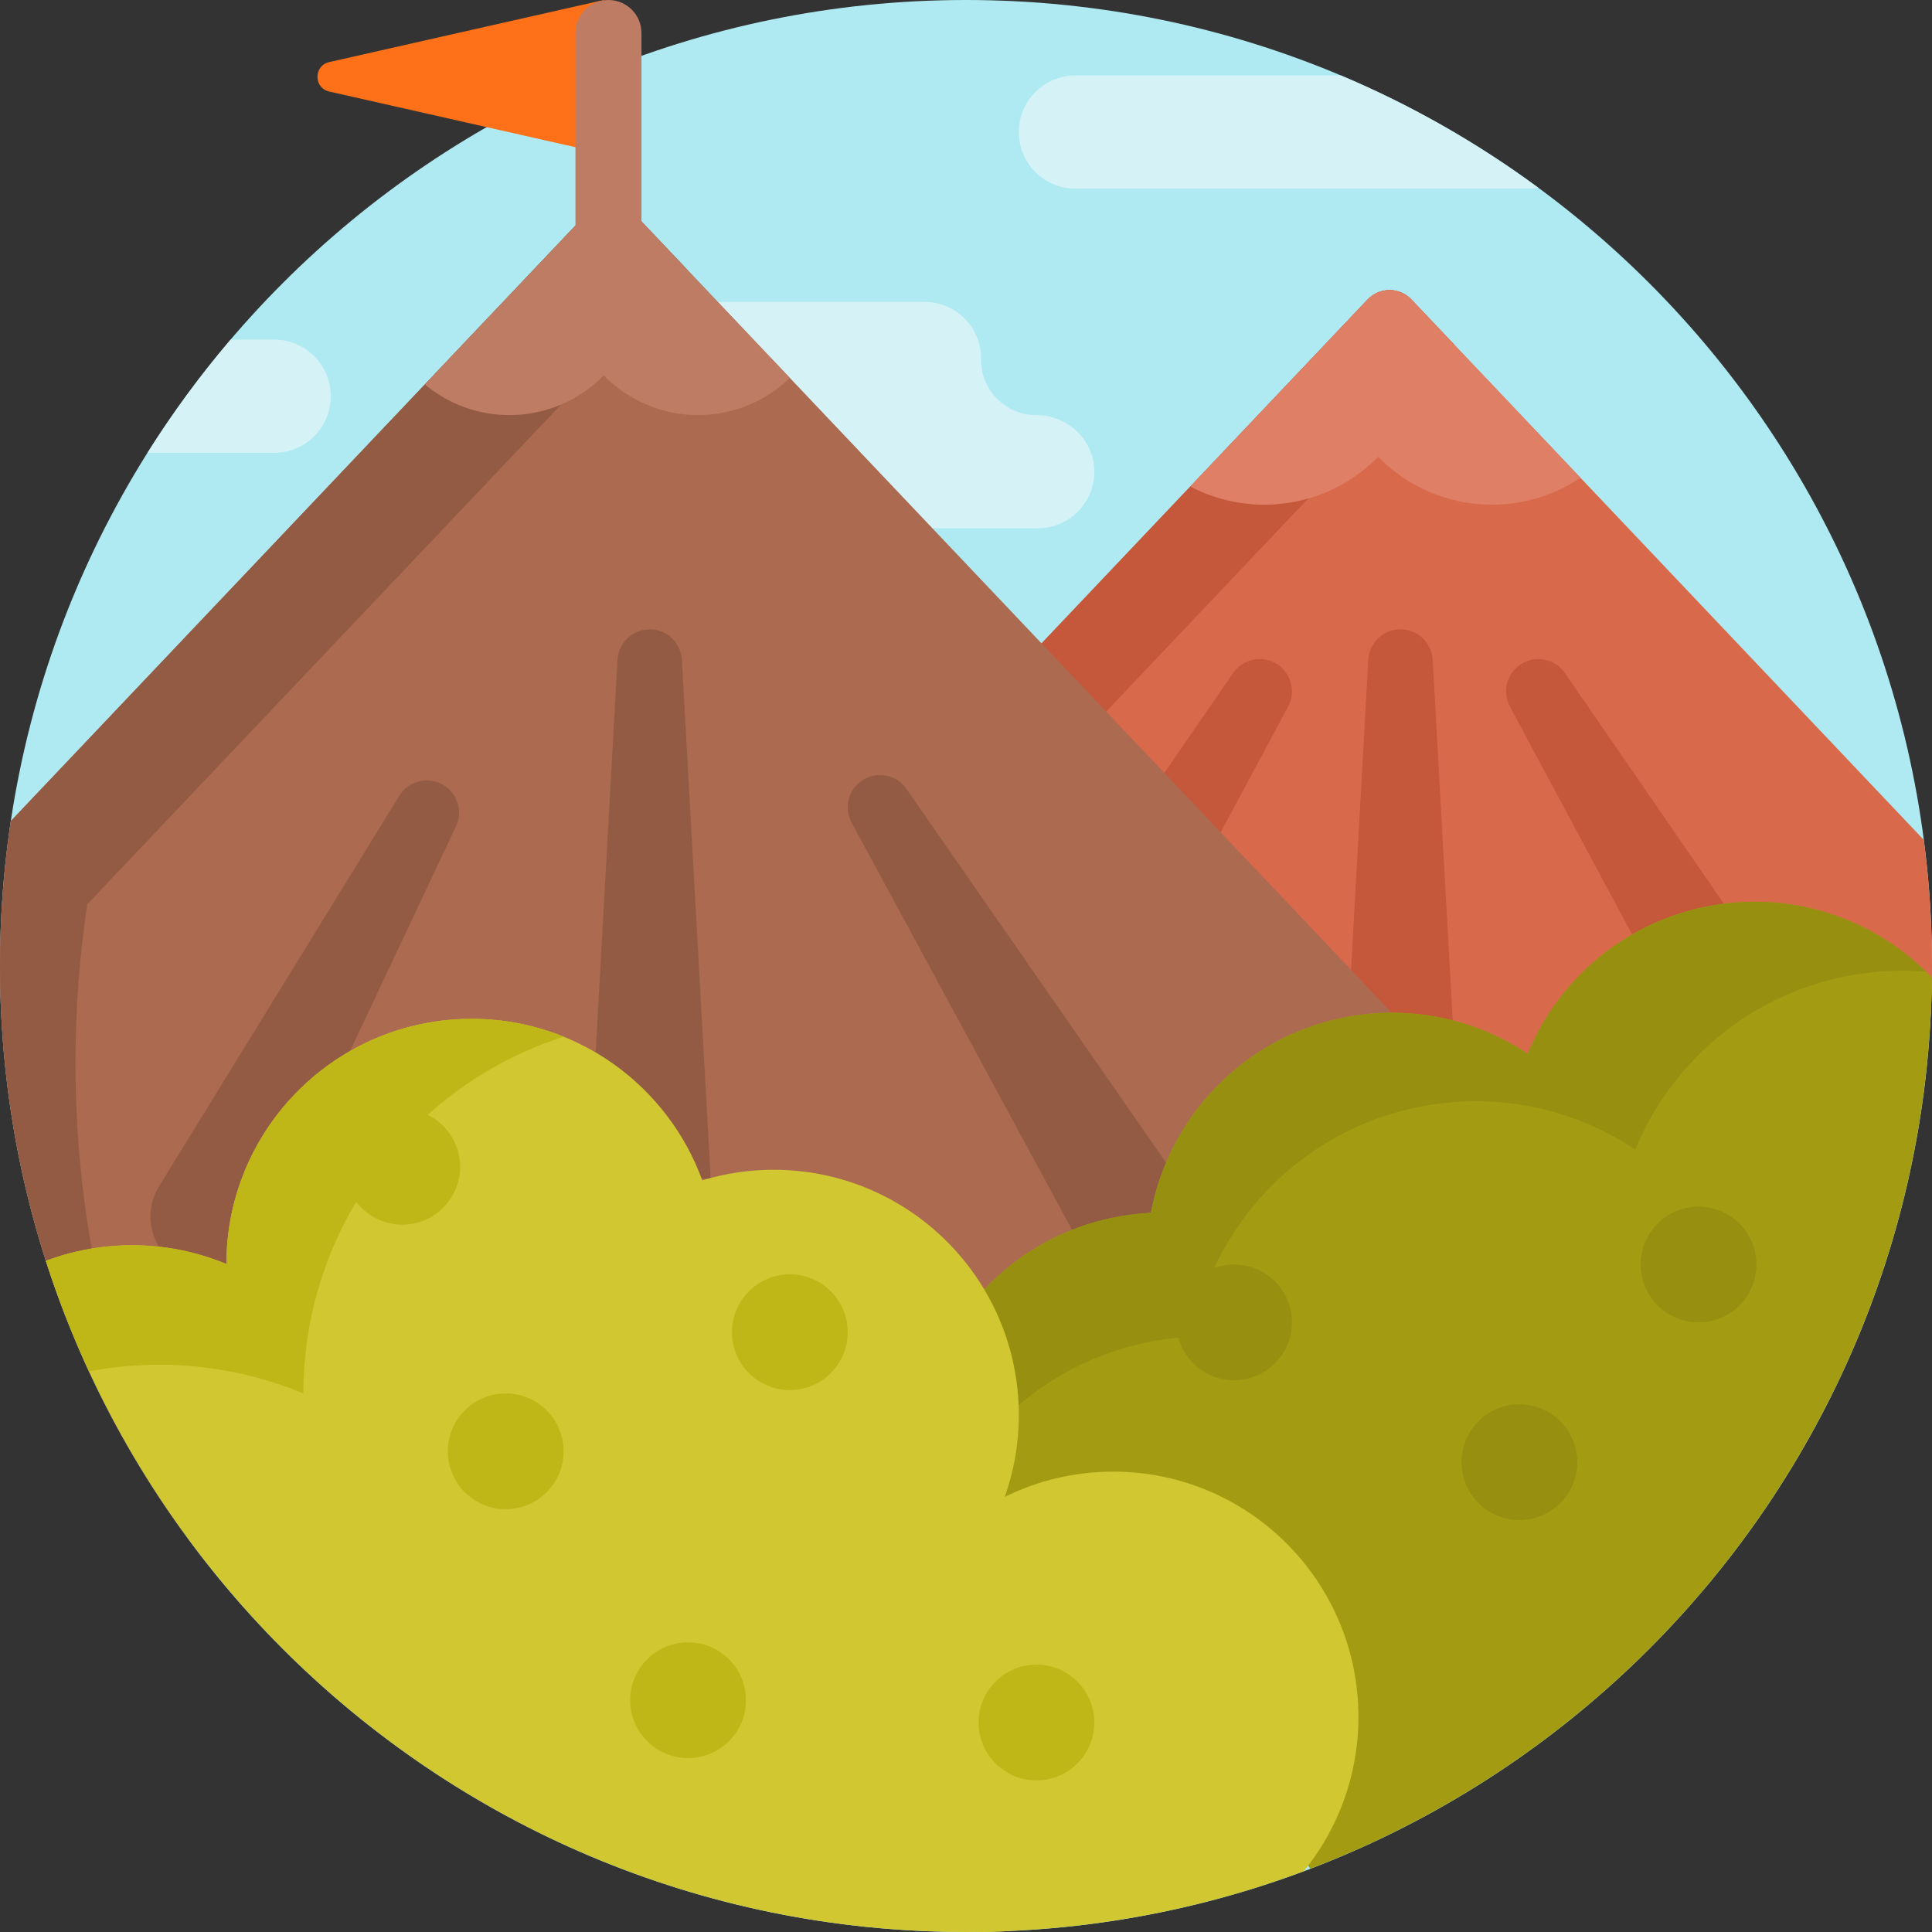 <?xml version="1.0" encoding="iso-8859-1"?>
<!-- Generator: Adobe Illustrator 19.0.0, SVG Export Plug-In . SVG Version: 6.00 Build 0)  -->
<svg version="1.1" id="Capa_1" xmlns="http://www.w3.org/2000/svg" xmlns:xlink="http://www.w3.org/1999/xlink" x="0px" y="0px"
	 viewBox="0 0 512 512" style="enable-background:new 0 0 512 512;" xml:space="preserve">
<rect x="0" y="0" width="512" height="512" fill="#333333" stroke="none"/>
<path style="fill:#AFEAF2;" d="M512,256c0,141.385-114.615,256-256,256S0,397.385,0,256S114.615,0,256,0S512,114.615,512,256z"/>
<path style="fill:#D5F3F7;" d="M289.983,124.275C290.389,132.889,283.525,140,275,140h-95c-8.077,0-15.026-6.207-15.406-14.275
	c-0.406-8.614,6.458-15.725,14.983-15.725H150c-8.077,0-15.026-6.207-15.406-14.275C134.188,87.111,141.052,80,149.576,80H245
	c8.284,0,15,6.716,15,15v0.424c0,8.05,6.526,14.576,14.576,14.576C282.653,110,289.603,116.207,289.983,124.275z M72.652,90H61.13
	c-8.044,9.434-15.413,19.458-22.036,30h33.558c8.284,0,15-6.716,15-15S80.936,90,72.652,90z M355.359,20H285
	c-8.284,0-15,6.716-15,15s6.716,15,15,15h120c0.906,0,1.79-0.094,2.652-0.248C391.553,37.895,374.024,27.868,355.359,20z"/>
<path style="fill:#D8694B;" d="M162.067,290.69L362.43,79.366c3.155-3.328,8.456-3.328,11.611,0L509.83,222.583
	c1.426,10.938,2.17,22.09,2.17,33.417c0,3.944-0.091,7.866-0.27,11.766c-0.588,12.816-11.108,22.924-23.937,22.924H162.067z"/>
<path style="fill:#C5573A;" d="M379.679,174.848l7.639,137.495h-32.349l7.639-137.495c0.252-4.53,3.999-8.075,8.536-8.075l0,0
	C375.681,166.773,379.428,170.317,379.679,174.848z M338.28,175.919c-3.873-2.363-8.918-1.288-11.492,2.448l-78.125,113.401
	l27.616,16.846l65.082-121.357C343.506,183.259,342.154,178.282,338.28,175.919z M414.718,178.367
	c-2.574-3.736-7.619-4.811-11.492-2.448c-3.873,2.363-5.226,7.34-3.082,11.339l65.082,121.357l27.616-16.846L414.718,178.367z
	 M385.363,91.308L374.04,79.366c-3.155-3.328-8.456-3.328-11.611,0L242.808,205.531h34.256L385.363,91.308z"/>
<path style="fill:#DF7F66;" d="M418.847,126.624c-6.71,4.496-14.773,7.126-23.457,7.126c-11.821,0-22.502-4.862-30.169-12.689
	c-7.666,7.826-18.347,12.689-30.169,12.689c-7.08,0-13.752-1.744-19.612-4.824l46.989-49.559c3.155-3.328,8.456-3.328,11.611,0
	L418.847,126.624z"/>
<path style="fill:#AC6A51;" d="M15.174,343C5.36,315.839,0,286.546,0,256c0-13.056,0.984-25.882,2.869-38.412L155.96,56.123
	c3.155-3.328,8.456-3.328,11.611,0L439.568,343H15.174z"/>
<path style="fill:#945B44;" d="M120.834,219.005L69.01,328.934c-3.746,7.945-13.397,11.113-21.122,6.932s-10.353-13.993-5.75-21.474
	L105.82,210.88c2.377-3.864,7.36-5.198,11.35-3.039C121.161,210,122.769,214.901,120.834,219.005z M240.225,209.073
	c-2.589-3.727-7.637-4.781-11.501-2.404s-5.198,7.36-3.038,11.35l65.554,121.103l27.55-16.954L240.225,209.073z M172.174,166.773
	c-4.537,0-8.284,3.544-8.536,8.075L156,312.343h32.349l-7.639-137.495C180.458,170.317,176.712,166.773,172.174,166.773z
	 M23.144,239.625L182.349,71.71L167.57,56.123c-3.155-3.328-8.456-3.328-11.611,0L2.869,217.588C0.984,230.118,0,242.944,0,256
	c0,56.896,18.572,109.448,49.968,151.948C30.806,370.003,20,327.119,20,281.706C20,267.403,21.078,253.352,23.144,239.625z"/>
<path style="fill:#FF7118;" d="M160,40.711L87.25,24.257c-4.157-0.94-4.157-6.863,0-7.803L160,0V40.711z"/>
<path style="fill:#BD7C63;" d="M209.321,100.157C203.023,106.247,194.452,110,185,110c-9.796,0-18.647-4.029-25-10.515
	C153.647,105.971,144.796,110,135,110c-8.531,0-16.345-3.055-22.418-8.126L152.5,59.772V8.75c0-4.833,3.917-8.75,8.75-8.75
	S170,3.917,170,8.75v49.936L209.321,100.157z"/>
<path style="fill:#A39C12;" d="M347.268,495.231c-6.153-7.789-10.622-17.097-12.701-27.498c-1.474-7.371-1.622-14.696-0.638-21.742
	c-4.129,1.784-8.502,3.174-13.09,4.091c-35.202,7.039-69.445-15.791-76.484-50.992c-7.039-35.202,15.791-69.445,50.992-76.484
	c3.234-0.647,6.46-1.037,9.657-1.193c4.753-25.292,24.357-46.401,51.14-51.757c17.569-3.513,34.898,0.416,48.727,9.608
	c8.002-19.412,25.237-34.596,47.371-39.023c22.631-4.526,44.854,3.308,59.718,18.824C510.693,366.97,442.677,458.81,347.268,495.231
	z"/>
<path style="fill:#968F0F;" d="M510.414,257.508c-6.963-0.577-14.122-0.209-21.317,1.23c-26.034,5.206-46.306,23.066-55.718,45.898
	c-16.265-10.812-36.648-15.433-57.312-11.3c-24.814,4.962-44.381,21.424-54.307,42.727c1.65-0.607,3.425-0.955,5.285-0.955
	c8.468,0,15.333,6.865,15.333,15.333c0,8.468-6.865,15.333-15.333,15.333c-7.066,0-12.999-4.786-14.776-11.288
	c-2.561,0.247-5.134,0.612-7.712,1.128c-28.278,5.655-49.758,26.238-57.904,51.909c-0.935-2.724-1.717-5.532-2.298-8.434
	c-7.039-35.202,15.791-69.445,50.992-76.484c3.234-0.647,6.46-1.037,9.657-1.193c4.753-25.292,24.357-46.401,51.14-51.757
	c17.569-3.513,34.898,0.416,48.727,9.608c8.002-19.412,25.237-34.596,47.371-39.023C474.102,235.87,495.579,243.032,510.414,257.508
	z M450.129,319.775c-8.468,0-15.333,6.865-15.333,15.333c0,8.469,6.865,15.333,15.333,15.333c8.469,0,15.333-6.865,15.333-15.333
	C465.462,326.64,458.597,319.775,450.129,319.775z M402.651,372.157c-8.468,0-15.333,6.865-15.333,15.333
	s6.865,15.333,15.333,15.333c8.469,0,15.333-6.865,15.333-15.333S411.12,372.157,402.651,372.157z"/>
<path style="fill:#D0C731;" d="M345.507,495.901c-24.409,9.111-50.582,14.596-77.866,15.818c-1.873,0.173-4.417,0.281-7.224,0.281
	c-0.805,0-1.585-0.01-2.338-0.026c-0.693,0.01-1.384,0.026-2.079,0.026c-114.133,0-210.805-74.696-243.838-177.863
	C19.269,331.469,26.961,330,35,330c8.86,0,17.303,1.779,25,4.99C60.006,299.096,89.105,270,125,270
	c28.101,0,52.033,17.833,61.106,42.799C192.086,310.985,198.427,310,205,310c35.898,0,65,29.102,65,65
	c0,7.606-1.319,14.902-3.72,21.686C274.942,392.412,284.688,390,295,390c35.898,0,65,29.102,65,65
	C360,470.502,354.564,484.73,345.507,495.901z"/>
<path style="fill:#BFB617;" d="M125,270c8.614,0,16.834,1.683,24.356,4.726c-13.497,4.326-25.728,11.469-36.022,20.723
	c5.085,2.496,8.594,7.71,8.594,13.757c0,8.468-6.865,15.333-15.333,15.333c-4.984,0-9.399-2.388-12.199-6.071
	c-8.879,14.866-13.998,32.237-14.001,50.812c-11.758-4.904-24.656-7.622-38.191-7.622c-6.365,0-12.584,0.615-18.615,1.763
	c-4.382-9.465-8.21-19.237-11.427-29.284C19.269,331.469,26.961,330,35,330c8.86,0,17.303,1.779,25,4.99
	C60.006,299.096,89.105,270,125,270z M182.349,435.242c-8.468,0-15.333,6.865-15.333,15.333c0,8.468,6.865,15.333,15.333,15.333
	s15.333-6.865,15.333-15.333S190.817,435.242,182.349,435.242z M134.023,369.28c-8.469,0-15.333,6.865-15.333,15.333
	c0,8.469,6.865,15.333,15.333,15.333s15.333-6.865,15.333-15.333C149.356,376.145,142.491,369.28,134.023,369.28z M274.667,441.152
	c-8.469,0-15.333,6.865-15.333,15.333s6.865,15.333,15.333,15.333c8.468,0,15.333-6.865,15.333-15.333
	S283.135,441.152,274.667,441.152z M209.321,337.714c-8.468,0-15.333,6.865-15.333,15.333c0,8.469,6.865,15.333,15.333,15.333
	s15.333-6.865,15.333-15.333C224.654,344.579,217.789,337.714,209.321,337.714z"/>
<g>
</g>
<g>
</g>
<g>
</g>
<g>
</g>
<g>
</g>
<g>
</g>
<g>
</g>
<g>
</g>
<g>
</g>
<g>
</g>
<g>
</g>
<g>
</g>
<g>
</g>
<g>
</g>
<g>
</g>
</svg>
